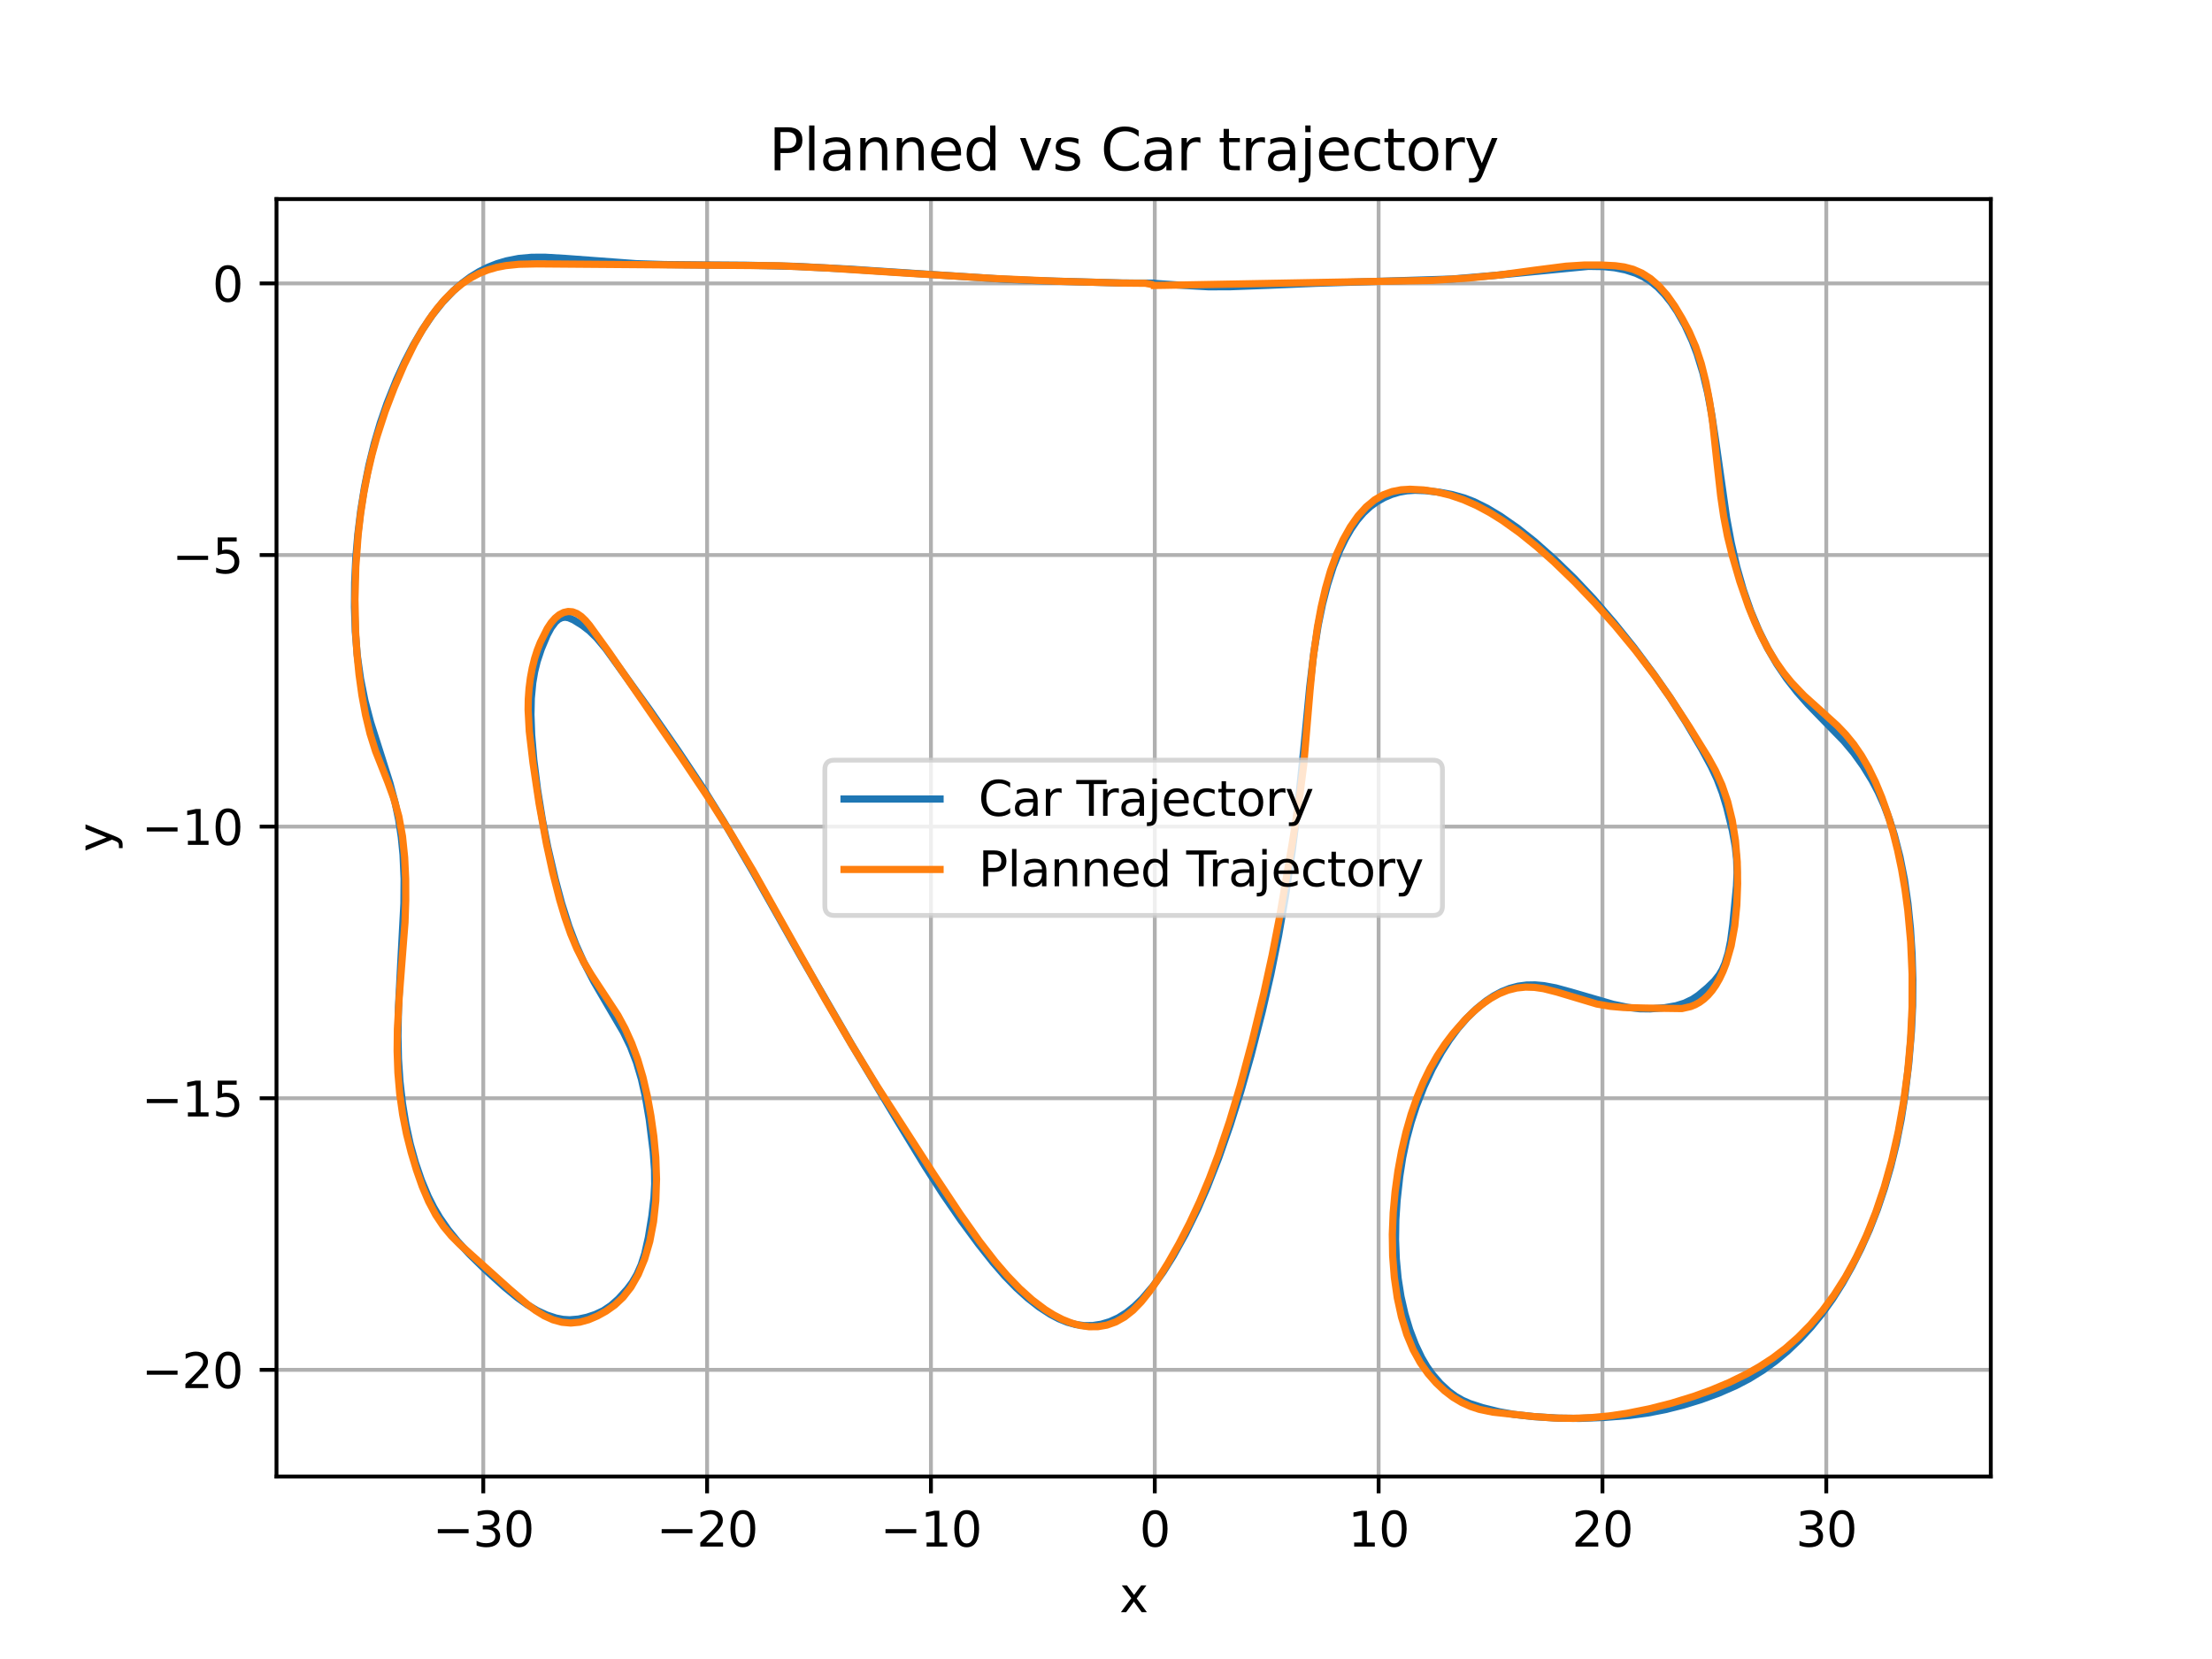 <?xml version="1.0" encoding="utf-8" standalone="no"?>
<!DOCTYPE svg PUBLIC "-//W3C//DTD SVG 1.1//EN"
  "http://www.w3.org/Graphics/SVG/1.1/DTD/svg11.dtd">
<svg xmlns:xlink="http://www.w3.org/1999/xlink" width="460.8pt" height="345.6pt" viewBox="0 0 460.8 345.6" xmlns="http://www.w3.org/2000/svg" version="1.1">
 <defs>
  <style type="text/css">*{stroke-linejoin: round; stroke-linecap: butt}</style>
 </defs>
 <g id="figure_1">
  <g id="patch_1">
   <path d="M 0 345.6 
L 460.8 345.6 
L 460.8 0 
L 0 0 
z
" style="fill: #ffffff"/>
  </g>
  <g id="axes_1">
   <g id="patch_2">
    <path d="M 57.6 307.584 
L 414.72 307.584 
L 414.72 41.472 
L 57.6 41.472 
z
" style="fill: #ffffff"/>
   </g>
   <g id="matplotlib.axis_1">
    <g id="xtick_1">
     <g id="line2d_1">
      <path d="M 100.676 307.584 
L 100.676 41.472 
" clip-path="url(#pafb02ea7e5)" style="fill: none; stroke: #b0b0b0; stroke-width: 0.8; stroke-linecap: square"/>
     </g>
     <g id="line2d_2">
      <defs>
       <path id="me7d24f9c09" d="M 0 0 
L 0 3.5 
" style="stroke: #000000; stroke-width: 0.8"/>
      </defs>
      <g>
       <use xlink:href="#me7d24f9c09" x="100.676" y="307.584" style="stroke: #000000; stroke-width: 0.8"/>
      </g>
     </g>
     <g id="text_1">
      <!-- −30 -->
      <g transform="translate(90.123 322.182) scale(0.1 -0.1)">
       <defs>
        <path id="DejaVuSans-2212" d="M 678 2272 
L 4684 2272 
L 4684 1741 
L 678 1741 
L 678 2272 
z
" transform="scale(0.016)"/>
        <path id="DejaVuSans-33" d="M 2597 2516 
Q 3050 2419 3304 2112 
Q 3559 1806 3559 1356 
Q 3559 666 3084 287 
Q 2609 -91 1734 -91 
Q 1441 -91 1130 -33 
Q 819 25 488 141 
L 488 750 
Q 750 597 1062 519 
Q 1375 441 1716 441 
Q 2309 441 2620 675 
Q 2931 909 2931 1356 
Q 2931 1769 2642 2001 
Q 2353 2234 1838 2234 
L 1294 2234 
L 1294 2753 
L 1863 2753 
Q 2328 2753 2575 2939 
Q 2822 3125 2822 3475 
Q 2822 3834 2567 4026 
Q 2313 4219 1838 4219 
Q 1578 4219 1281 4162 
Q 984 4106 628 3988 
L 628 4550 
Q 988 4650 1302 4700 
Q 1616 4750 1894 4750 
Q 2613 4750 3031 4423 
Q 3450 4097 3450 3541 
Q 3450 3153 3228 2886 
Q 3006 2619 2597 2516 
z
" transform="scale(0.016)"/>
        <path id="DejaVuSans-30" d="M 2034 4250 
Q 1547 4250 1301 3770 
Q 1056 3291 1056 2328 
Q 1056 1369 1301 889 
Q 1547 409 2034 409 
Q 2525 409 2770 889 
Q 3016 1369 3016 2328 
Q 3016 3291 2770 3770 
Q 2525 4250 2034 4250 
z
M 2034 4750 
Q 2819 4750 3233 4129 
Q 3647 3509 3647 2328 
Q 3647 1150 3233 529 
Q 2819 -91 2034 -91 
Q 1250 -91 836 529 
Q 422 1150 422 2328 
Q 422 3509 836 4129 
Q 1250 4750 2034 4750 
z
" transform="scale(0.016)"/>
       </defs>
       <use xlink:href="#DejaVuSans-2212"/>
       <use xlink:href="#DejaVuSans-33" x="83.789"/>
       <use xlink:href="#DejaVuSans-30" x="147.412"/>
      </g>
     </g>
    </g>
    <g id="xtick_2">
     <g id="line2d_3">
      <path d="M 147.304 307.584 
L 147.304 41.472 
" clip-path="url(#pafb02ea7e5)" style="fill: none; stroke: #b0b0b0; stroke-width: 0.8; stroke-linecap: square"/>
     </g>
     <g id="line2d_4">
      <g>
       <use xlink:href="#me7d24f9c09" x="147.304" y="307.584" style="stroke: #000000; stroke-width: 0.8"/>
      </g>
     </g>
     <g id="text_2">
      <!-- −20 -->
      <g transform="translate(136.752 322.182) scale(0.1 -0.1)">
       <defs>
        <path id="DejaVuSans-32" d="M 1228 531 
L 3431 531 
L 3431 0 
L 469 0 
L 469 531 
Q 828 903 1448 1529 
Q 2069 2156 2228 2338 
Q 2531 2678 2651 2914 
Q 2772 3150 2772 3378 
Q 2772 3750 2511 3984 
Q 2250 4219 1831 4219 
Q 1534 4219 1204 4116 
Q 875 4013 500 3803 
L 500 4441 
Q 881 4594 1212 4672 
Q 1544 4750 1819 4750 
Q 2544 4750 2975 4387 
Q 3406 4025 3406 3419 
Q 3406 3131 3298 2873 
Q 3191 2616 2906 2266 
Q 2828 2175 2409 1742 
Q 1991 1309 1228 531 
z
" transform="scale(0.016)"/>
       </defs>
       <use xlink:href="#DejaVuSans-2212"/>
       <use xlink:href="#DejaVuSans-32" x="83.789"/>
       <use xlink:href="#DejaVuSans-30" x="147.412"/>
      </g>
     </g>
    </g>
    <g id="xtick_3">
     <g id="line2d_5">
      <path d="M 193.933 307.584 
L 193.933 41.472 
" clip-path="url(#pafb02ea7e5)" style="fill: none; stroke: #b0b0b0; stroke-width: 0.8; stroke-linecap: square"/>
     </g>
     <g id="line2d_6">
      <g>
       <use xlink:href="#me7d24f9c09" x="193.933" y="307.584" style="stroke: #000000; stroke-width: 0.8"/>
      </g>
     </g>
     <g id="text_3">
      <!-- −10 -->
      <g transform="translate(183.381 322.182) scale(0.1 -0.1)">
       <defs>
        <path id="DejaVuSans-31" d="M 794 531 
L 1825 531 
L 1825 4091 
L 703 3866 
L 703 4441 
L 1819 4666 
L 2450 4666 
L 2450 531 
L 3481 531 
L 3481 0 
L 794 0 
L 794 531 
z
" transform="scale(0.016)"/>
       </defs>
       <use xlink:href="#DejaVuSans-2212"/>
       <use xlink:href="#DejaVuSans-31" x="83.789"/>
       <use xlink:href="#DejaVuSans-30" x="147.412"/>
      </g>
     </g>
    </g>
    <g id="xtick_4">
     <g id="line2d_7">
      <path d="M 240.562 307.584 
L 240.562 41.472 
" clip-path="url(#pafb02ea7e5)" style="fill: none; stroke: #b0b0b0; stroke-width: 0.8; stroke-linecap: square"/>
     </g>
     <g id="line2d_8">
      <g>
       <use xlink:href="#me7d24f9c09" x="240.562" y="307.584" style="stroke: #000000; stroke-width: 0.8"/>
      </g>
     </g>
     <g id="text_4">
      <!-- 0 -->
      <g transform="translate(237.381 322.182) scale(0.1 -0.1)">
       <use xlink:href="#DejaVuSans-30"/>
      </g>
     </g>
    </g>
    <g id="xtick_5">
     <g id="line2d_9">
      <path d="M 287.191 307.584 
L 287.191 41.472 
" clip-path="url(#pafb02ea7e5)" style="fill: none; stroke: #b0b0b0; stroke-width: 0.8; stroke-linecap: square"/>
     </g>
     <g id="line2d_10">
      <g>
       <use xlink:href="#me7d24f9c09" x="287.191" y="307.584" style="stroke: #000000; stroke-width: 0.8"/>
      </g>
     </g>
     <g id="text_5">
      <!-- 10 -->
      <g transform="translate(280.829 322.182) scale(0.1 -0.1)">
       <use xlink:href="#DejaVuSans-31"/>
       <use xlink:href="#DejaVuSans-30" x="63.623"/>
      </g>
     </g>
    </g>
    <g id="xtick_6">
     <g id="line2d_11">
      <path d="M 333.82 307.584 
L 333.82 41.472 
" clip-path="url(#pafb02ea7e5)" style="fill: none; stroke: #b0b0b0; stroke-width: 0.8; stroke-linecap: square"/>
     </g>
     <g id="line2d_12">
      <g>
       <use xlink:href="#me7d24f9c09" x="333.82" y="307.584" style="stroke: #000000; stroke-width: 0.8"/>
      </g>
     </g>
     <g id="text_6">
      <!-- 20 -->
      <g transform="translate(327.457 322.182) scale(0.1 -0.1)">
       <use xlink:href="#DejaVuSans-32"/>
       <use xlink:href="#DejaVuSans-30" x="63.623"/>
      </g>
     </g>
    </g>
    <g id="xtick_7">
     <g id="line2d_13">
      <path d="M 380.449 307.584 
L 380.449 41.472 
" clip-path="url(#pafb02ea7e5)" style="fill: none; stroke: #b0b0b0; stroke-width: 0.8; stroke-linecap: square"/>
     </g>
     <g id="line2d_14">
      <g>
       <use xlink:href="#me7d24f9c09" x="380.449" y="307.584" style="stroke: #000000; stroke-width: 0.8"/>
      </g>
     </g>
     <g id="text_7">
      <!-- 30 -->
      <g transform="translate(374.086 322.182) scale(0.1 -0.1)">
       <use xlink:href="#DejaVuSans-33"/>
       <use xlink:href="#DejaVuSans-30" x="63.623"/>
      </g>
     </g>
    </g>
    <g id="text_8">
     <!-- x -->
     <g transform="translate(233.201 335.861) scale(0.1 -0.1)">
      <defs>
       <path id="DejaVuSans-78" d="M 3513 3500 
L 2247 1797 
L 3578 0 
L 2900 0 
L 1881 1375 
L 863 0 
L 184 0 
L 1544 1831 
L 300 3500 
L 978 3500 
L 1906 2253 
L 2834 3500 
L 3513 3500 
z
" transform="scale(0.016)"/>
      </defs>
      <use xlink:href="#DejaVuSans-78"/>
     </g>
    </g>
   </g>
   <g id="matplotlib.axis_2">
    <g id="ytick_1">
     <g id="line2d_15">
      <path d="M 57.6 285.364 
L 414.72 285.364 
" clip-path="url(#pafb02ea7e5)" style="fill: none; stroke: #b0b0b0; stroke-width: 0.8; stroke-linecap: square"/>
     </g>
     <g id="line2d_16">
      <defs>
       <path id="m294c363e6c" d="M 0 0 
L -3.5 0 
" style="stroke: #000000; stroke-width: 0.8"/>
      </defs>
      <g>
       <use xlink:href="#m294c363e6c" x="57.6" y="285.364" style="stroke: #000000; stroke-width: 0.8"/>
      </g>
     </g>
     <g id="text_9">
      <!-- −20 -->
      <g transform="translate(29.495 289.163) scale(0.1 -0.1)">
       <use xlink:href="#DejaVuSans-2212"/>
       <use xlink:href="#DejaVuSans-32" x="83.789"/>
       <use xlink:href="#DejaVuSans-30" x="147.412"/>
      </g>
     </g>
    </g>
    <g id="ytick_2">
     <g id="line2d_17">
      <path d="M 57.6 228.782 
L 414.72 228.782 
" clip-path="url(#pafb02ea7e5)" style="fill: none; stroke: #b0b0b0; stroke-width: 0.8; stroke-linecap: square"/>
     </g>
     <g id="line2d_18">
      <g>
       <use xlink:href="#m294c363e6c" x="57.6" y="228.782" style="stroke: #000000; stroke-width: 0.8"/>
      </g>
     </g>
     <g id="text_10">
      <!-- −15 -->
      <g transform="translate(29.495 232.582) scale(0.1 -0.1)">
       <defs>
        <path id="DejaVuSans-35" d="M 691 4666 
L 3169 4666 
L 3169 4134 
L 1269 4134 
L 1269 2991 
Q 1406 3038 1543 3061 
Q 1681 3084 1819 3084 
Q 2600 3084 3056 2656 
Q 3513 2228 3513 1497 
Q 3513 744 3044 326 
Q 2575 -91 1722 -91 
Q 1428 -91 1123 -41 
Q 819 9 494 109 
L 494 744 
Q 775 591 1075 516 
Q 1375 441 1709 441 
Q 2250 441 2565 725 
Q 2881 1009 2881 1497 
Q 2881 1984 2565 2268 
Q 2250 2553 1709 2553 
Q 1456 2553 1204 2497 
Q 953 2441 691 2322 
L 691 4666 
z
" transform="scale(0.016)"/>
       </defs>
       <use xlink:href="#DejaVuSans-2212"/>
       <use xlink:href="#DejaVuSans-31" x="83.789"/>
       <use xlink:href="#DejaVuSans-35" x="147.412"/>
      </g>
     </g>
    </g>
    <g id="ytick_3">
     <g id="line2d_19">
      <path d="M 57.6 172.201 
L 414.72 172.201 
" clip-path="url(#pafb02ea7e5)" style="fill: none; stroke: #b0b0b0; stroke-width: 0.8; stroke-linecap: square"/>
     </g>
     <g id="line2d_20">
      <g>
       <use xlink:href="#m294c363e6c" x="57.6" y="172.201" style="stroke: #000000; stroke-width: 0.8"/>
      </g>
     </g>
     <g id="text_11">
      <!-- −10 -->
      <g transform="translate(29.495 176.001) scale(0.1 -0.1)">
       <use xlink:href="#DejaVuSans-2212"/>
       <use xlink:href="#DejaVuSans-31" x="83.789"/>
       <use xlink:href="#DejaVuSans-30" x="147.412"/>
      </g>
     </g>
    </g>
    <g id="ytick_4">
     <g id="line2d_21">
      <path d="M 57.6 115.62 
L 414.72 115.62 
" clip-path="url(#pafb02ea7e5)" style="fill: none; stroke: #b0b0b0; stroke-width: 0.8; stroke-linecap: square"/>
     </g>
     <g id="line2d_22">
      <g>
       <use xlink:href="#m294c363e6c" x="57.6" y="115.62" style="stroke: #000000; stroke-width: 0.8"/>
      </g>
     </g>
     <g id="text_12">
      <!-- −5 -->
      <g transform="translate(35.858 119.419) scale(0.1 -0.1)">
       <use xlink:href="#DejaVuSans-2212"/>
       <use xlink:href="#DejaVuSans-35" x="83.789"/>
      </g>
     </g>
    </g>
    <g id="ytick_5">
     <g id="line2d_23">
      <path d="M 57.6 59.039 
L 414.72 59.039 
" clip-path="url(#pafb02ea7e5)" style="fill: none; stroke: #b0b0b0; stroke-width: 0.8; stroke-linecap: square"/>
     </g>
     <g id="line2d_24">
      <g>
       <use xlink:href="#m294c363e6c" x="57.6" y="59.039" style="stroke: #000000; stroke-width: 0.8"/>
      </g>
     </g>
     <g id="text_13">
      <!-- 0 -->
      <g transform="translate(44.237 62.838) scale(0.1 -0.1)">
       <use xlink:href="#DejaVuSans-30"/>
      </g>
     </g>
    </g>
    <g id="text_14">
     <!-- y -->
     <g transform="translate(23.416 177.487) rotate(-90) scale(0.1 -0.1)">
      <defs>
       <path id="DejaVuSans-79" d="M 2059 -325 
Q 1816 -950 1584 -1140 
Q 1353 -1331 966 -1331 
L 506 -1331 
L 506 -850 
L 844 -850 
Q 1081 -850 1212 -737 
Q 1344 -625 1503 -206 
L 1606 56 
L 191 3500 
L 800 3500 
L 1894 763 
L 2988 3500 
L 3597 3500 
L 2059 -325 
z
" transform="scale(0.016)"/>
      </defs>
      <use xlink:href="#DejaVuSans-79"/>
     </g>
    </g>
   </g>
   <g id="line2d_25">
    <path d="M 240.548 59.036 
L 246.513 59.446 
L 246.513 59.446 
L 251.733 59.741 
L 251.733 59.741 
L 256.209 59.732 
L 256.209 59.732 
L 264.415 59.426 
L 264.415 59.426 
L 274.112 59.015 
L 274.112 59.015 
L 302.46 58.132 
L 302.46 58.132 
L 311.407 57.376 
L 311.407 57.376 
L 330.904 55.485 
L 330.904 55.485 
L 334.002 55.536 
L 334.002 55.536 
L 336.355 55.777 
L 336.355 55.777 
L 338.613 56.232 
L 338.613 56.232 
L 340.786 56.938 
L 340.786 56.938 
L 342.36 57.679 
L 342.36 57.679 
L 343.884 58.64 
L 343.884 58.64 
L 345.351 59.853 
L 345.351 59.853 
L 346.759 61.316 
L 346.759 61.316 
L 348.108 63.007 
L 348.108 63.007 
L 349.399 64.915 
L 349.399 64.915 
L 351.023 67.79 
L 351.023 67.79 
L 352.519 71.046 
L 352.519 71.046 
L 353.539 73.739 
L 353.539 73.739 
L 354.738 77.66 
L 354.738 77.66 
L 355.75 81.911 
L 355.75 81.911 
L 356.593 86.428 
L 356.593 86.428 
L 357.482 92.388 
L 357.482 92.388 
L 359.677 107.853 
L 359.677 107.853 
L 360.644 113.082 
L 360.644 113.082 
L 361.8 118.107 
L 361.8 118.107 
L 363.152 122.843 
L 363.152 122.843 
L 364.685 127.249 
L 364.685 127.249 
L 366.376 131.304 
L 366.376 131.304 
L 368.205 135.007 
L 368.205 135.007 
L 370.157 138.359 
L 370.157 138.359 
L 372.215 141.392 
L 372.215 141.392 
L 374.372 144.151 
L 374.372 144.151 
L 376.624 146.705 
L 376.624 146.705 
L 380.142 150.318 
L 380.142 150.318 
L 384.086 154.35 
L 384.086 154.35 
L 386.167 156.835 
L 386.167 156.835 
L 388.132 159.57 
L 388.132 159.57 
L 389.984 162.576 
L 389.984 162.576 
L 391.289 165.057 
L 391.289 165.057 
L 392.503 167.777 
L 392.503 167.777 
L 393.615 170.736 
L 393.615 170.736 
L 394.615 173.915 
L 394.615 173.915 
L 395.779 178.434 
L 395.779 178.434 
L 396.732 183.236 
L 396.732 183.236 
L 397.462 188.267 
L 397.462 188.267 
L 397.981 193.457 
L 397.981 193.457 
L 398.32 198.743 
L 398.32 198.743 
L 398.479 204.09 
L 398.479 204.09 
L 398.435 209.467 
L 398.435 209.467 
L 398.186 214.832 
L 398.186 214.832 
L 397.634 221.481 
L 397.634 221.481 
L 396.856 228.043 
L 396.856 228.043 
L 396.05 233.184 
L 396.05 233.184 
L 395.057 238.172 
L 395.057 238.172 
L 393.882 242.972 
L 393.882 242.972 
L 392.55 247.587 
L 392.55 247.587 
L 391.068 251.99 
L 391.068 251.99 
L 389.439 256.155 
L 389.439 256.155 
L 387.678 260.087 
L 387.678 260.087 
L 385.804 263.804 
L 385.804 263.804 
L 383.828 267.325 
L 383.828 267.325 
L 381.745 270.62 
L 381.745 270.62 
L 379.554 273.671 
L 379.554 273.671 
L 377.261 276.481 
L 377.261 276.481 
L 374.872 279.067 
L 374.872 279.067 
L 372.388 281.436 
L 372.388 281.436 
L 369.811 283.588 
L 369.811 283.588 
L 367.137 285.523 
L 367.137 285.523 
L 364.374 287.228 
L 364.374 287.228 
L 361.545 288.698 
L 361.545 288.698 
L 357.945 290.264 
L 357.945 290.264 
L 354.301 291.593 
L 354.301 291.593 
L 350.627 292.719 
L 350.627 292.719 
L 346.934 293.645 
L 346.934 293.645 
L 343.225 294.362 
L 343.225 294.362 
L 339.507 294.864 
L 339.507 294.864 
L 334.293 295.273 
L 334.293 295.273 
L 329.074 295.477 
L 329.074 295.477 
L 324.599 295.424 
L 324.599 295.424 
L 319.478 295.104 
L 319.478 295.104 
L 315.43 294.65 
L 315.43 294.65 
L 312.316 294.098 
L 312.316 294.098 
L 308.859 293.245 
L 308.859 293.245 
L 306.178 292.377 
L 306.178 292.377 
L 304.652 291.704 
L 304.652 291.704 
L 303.192 290.865 
L 303.192 290.865 
L 301.798 289.841 
L 301.798 289.841 
L 300.036 288.206 
L 300.036 288.206 
L 298.388 286.296 
L 298.388 286.296 
L 297.23 284.663 
L 297.23 284.663 
L 296.151 282.822 
L 296.151 282.822 
L 294.841 280.066 
L 294.841 280.066 
L 293.674 277.019 
L 293.674 277.019 
L 292.671 273.689 
L 292.671 273.689 
L 291.849 270.1 
L 291.849 270.1 
L 291.245 266.271 
L 291.245 266.271 
L 290.872 262.275 
L 290.872 262.275 
L 290.714 258.194 
L 290.714 258.194 
L 290.775 254.094 
L 290.775 254.094 
L 291.043 250.03 
L 291.043 250.03 
L 291.595 245.037 
L 291.595 245.037 
L 292.203 241.138 
L 292.203 241.138 
L 292.989 237.381 
L 292.989 237.381 
L 293.951 233.802 
L 293.951 233.802 
L 295.06 230.402 
L 295.06 230.402 
L 296.624 226.392 
L 296.624 226.392 
L 298.373 222.649 
L 298.373 222.649 
L 300.296 219.186 
L 300.296 219.186 
L 301.951 216.614 
L 301.951 216.614 
L 303.71 214.245 
L 303.71 214.245 
L 305.573 212.097 
L 305.573 212.097 
L 307.533 210.184 
L 307.533 210.184 
L 309.584 208.518 
L 309.584 208.518 
L 311.181 207.455 
L 311.181 207.455 
L 312.824 206.579 
L 312.824 206.579 
L 314.51 205.903 
L 314.51 205.903 
L 316.236 205.442 
L 316.236 205.442 
L 317.996 205.204 
L 317.996 205.204 
L 319.787 205.173 
L 319.787 205.173 
L 321.608 205.33 
L 321.608 205.33 
L 324.085 205.794 
L 324.085 205.794 
L 327.28 206.666 
L 327.28 206.666 
L 336.047 209.215 
L 336.047 209.215 
L 339.205 209.87 
L 339.205 209.87 
L 341.556 210.142 
L 341.556 210.142 
L 343.761 210.169 
L 343.761 210.169 
L 346.811 209.925 
L 346.811 209.925 
L 349.158 209.511 
L 349.158 209.511 
L 350.921 208.964 
L 350.921 208.964 
L 352.593 208.154 
L 352.593 208.154 
L 353.787 207.356 
L 353.787 207.356 
L 355.683 205.771 
L 355.683 205.771 
L 357.137 204.358 
L 357.137 204.358 
L 358.162 203.057 
L 358.162 203.057 
L 358.786 201.98 
L 358.786 201.98 
L 359.342 200.715 
L 359.342 200.715 
L 360.021 198.499 
L 360.021 198.499 
L 360.519 196.026 
L 360.519 196.026 
L 360.975 192.534 
L 360.975 192.534 
L 361.75 184.519 
L 361.75 184.519 
L 361.859 181.789 
L 361.859 181.789 
L 361.774 179.053 
L 361.774 179.053 
L 361.492 176.389 
L 361.492 176.389 
L 360.885 173.014 
L 360.885 173.014 
L 359.711 168.21 
L 359.711 168.21 
L 358.791 165.154 
L 358.791 165.154 
L 357.714 162.322 
L 357.714 162.322 
L 356.494 159.717 
L 356.494 159.717 
L 354.487 156.003 
L 354.487 156.003 
L 351.171 150.402 
L 351.171 150.402 
L 347.865 145.238 
L 347.865 145.238 
L 344.604 140.557 
L 344.604 140.557 
L 340.42 134.928 
L 340.42 134.928 
L 336.319 129.835 
L 336.319 129.835 
L 331.894 124.692 
L 331.894 124.692 
L 327.924 120.478 
L 327.924 120.478 
L 323.841 116.52 
L 323.841 116.52 
L 319.68 112.819 
L 319.68 112.819 
L 316.155 110.021 
L 316.155 110.021 
L 312.593 107.541 
L 312.593 107.541 
L 309.785 105.857 
L 309.785 105.857 
L 307.053 104.507 
L 307.053 104.507 
L 305.057 103.741 
L 305.057 103.741 
L 302.474 103.019 
L 302.474 103.019 
L 299.99 102.561 
L 299.99 102.561 
L 297.024 102.216 
L 297.024 102.216 
L 294.75 102.134 
L 294.75 102.134 
L 293.096 102.24 
L 293.096 102.24 
L 291.485 102.529 
L 291.485 102.529 
L 289.919 102.997 
L 289.919 102.997 
L 288.392 103.644 
L 288.392 103.644 
L 286.905 104.475 
L 286.905 104.475 
L 285.459 105.515 
L 285.459 105.515 
L 284.062 106.802 
L 284.062 106.802 
L 282.723 108.367 
L 282.723 108.367 
L 281.449 110.2 
L 281.449 110.2 
L 280.246 112.285 
L 280.246 112.285 
L 279.119 114.603 
L 279.119 114.603 
L 277.747 118.034 
L 277.747 118.034 
L 276.539 121.815 
L 276.539 121.815 
L 275.494 125.886 
L 275.494 125.886 
L 274.607 130.202 
L 274.607 130.202 
L 273.701 135.901 
L 273.701 135.901 
L 272.835 143.127 
L 272.835 143.127 
L 271.581 156.226 
L 271.581 156.226 
L 270.378 167.874 
L 270.378 167.874 
L 269.195 177.242 
L 269.195 177.242 
L 267.752 186.893 
L 267.752 186.893 
L 266.345 194.963 
L 266.345 194.963 
L 264.738 202.935 
L 264.738 202.935 
L 262.941 210.743 
L 262.941 210.743 
L 260.594 219.902 
L 260.594 219.902 
L 258.485 227.323 
L 258.485 227.323 
L 256.23 234.466 
L 256.23 234.466 
L 253.885 241.185 
L 253.885 241.185 
L 251.463 247.371 
L 251.463 247.371 
L 249.475 251.91 
L 249.475 251.91 
L 246.942 257.071 
L 246.942 257.071 
L 244.378 261.687 
L 244.378 261.687 
L 242.297 264.995 
L 242.297 264.995 
L 240.18 267.939 
L 240.18 267.939 
L 238.014 270.481 
L 238.014 270.481 
L 236.355 272.105 
L 236.355 272.105 
L 234.664 273.46 
L 234.664 273.46 
L 232.943 274.534 
L 232.943 274.534 
L 231.197 275.326 
L 231.197 275.326 
L 229.436 275.855 
L 229.436 275.855 
L 227.664 276.131 
L 227.664 276.131 
L 225.888 276.158 
L 225.888 276.158 
L 224.11 275.927 
L 224.11 275.927 
L 222.335 275.441 
L 222.335 275.441 
L 220.563 274.722 
L 220.563 274.722 
L 218.793 273.792 
L 218.793 273.792 
L 216.434 272.256 
L 216.434 272.256 
L 214.071 270.409 
L 214.071 270.409 
L 211.7 268.259 
L 211.7 268.259 
L 209.316 265.805 
L 209.316 265.805 
L 206.918 263.046 
L 206.918 263.046 
L 203.88 259.217 
L 203.88 259.217 
L 200.165 254.184 
L 200.165 254.184 
L 196.432 248.752 
L 196.432 248.752 
L 192.721 242.978 
L 192.721 242.978 
L 186.59 232.893 
L 186.59 232.893 
L 177.388 217.547 
L 177.388 217.547 
L 167.064 199.695 
L 167.064 199.695 
L 156.823 181.543 
L 156.823 181.543 
L 150.733 171.085 
L 150.733 171.085 
L 146.38 164.085 
L 146.38 164.085 
L 141.306 156.463 
L 141.306 156.463 
L 135.338 147.857 
L 135.338 147.857 
L 126.19 135.146 
L 126.19 135.146 
L 124.276 132.865 
L 124.276 132.865 
L 122.78 131.406 
L 122.78 131.406 
L 121.31 130.274 
L 121.31 130.274 
L 119.512 129.152 
L 119.512 129.152 
L 118.447 128.691 
L 118.447 128.691 
L 117.74 128.574 
L 117.74 128.574 
L 117.04 128.669 
L 117.04 128.669 
L 116.358 129.001 
L 116.358 129.001 
L 115.707 129.567 
L 115.707 129.567 
L 114.805 130.776 
L 114.805 130.776 
L 113.989 132.296 
L 113.989 132.296 
L 112.765 135.199 
L 112.765 135.199 
L 111.905 137.782 
L 111.905 137.782 
L 111.378 139.921 
L 111.378 139.921 
L 110.985 142.229 
L 110.985 142.229 
L 110.678 145.485 
L 110.678 145.485 
L 110.605 148.855 
L 110.605 148.855 
L 110.76 153.126 
L 110.76 153.126 
L 111.199 158.308 
L 111.199 158.308 
L 111.976 164.47 
L 111.976 164.47 
L 112.996 170.827 
L 112.996 170.827 
L 114.101 176.444 
L 114.101 176.444 
L 115.671 183.211 
L 115.671 183.211 
L 116.989 188.141 
L 116.989 188.141 
L 118.53 193.002 
L 118.53 193.002 
L 119.953 196.735 
L 119.953 196.735 
L 121.542 200.28 
L 121.542 200.28 
L 123.728 204.494 
L 123.728 204.494 
L 126.493 209.247 
L 126.493 209.247 
L 129.878 215.023 
L 129.878 215.023 
L 131.33 218.031 
L 131.33 218.031 
L 132.584 221.289 
L 132.584 221.289 
L 133.616 224.782 
L 133.616 224.782 
L 134.442 228.453 
L 134.442 228.453 
L 135.245 233.18 
L 135.245 233.18 
L 136.071 239.866 
L 136.071 239.866 
L 136.355 243.725 
L 136.355 243.725 
L 136.389 246.646 
L 136.389 246.646 
L 136.232 249.533 
L 136.232 249.533 
L 135.805 253.267 
L 135.805 253.267 
L 135.074 257.766 
L 135.074 257.766 
L 134.313 261.163 
L 134.313 261.163 
L 133.582 263.46 
L 133.582 263.46 
L 132.71 265.452 
L 132.71 265.452 
L 131.73 267.135 
L 131.73 267.135 
L 130.674 268.549 
L 130.674 268.549 
L 128.828 270.589 
L 128.828 270.589 
L 127.284 271.964 
L 127.284 271.964 
L 125.675 273.047 
L 125.675 273.047 
L 124.003 273.829 
L 124.003 273.829 
L 122.277 274.401 
L 122.277 274.401 
L 120.5 274.788 
L 120.5 274.788 
L 118.669 274.942 
L 118.669 274.942 
L 117.262 274.851 
L 117.262 274.851 
L 115.827 274.573 
L 115.827 274.573 
L 113.873 273.933 
L 113.873 273.933 
L 111.876 273.006 
L 111.876 273.006 
L 109.836 271.788 
L 109.836 271.788 
L 107.749 270.296 
L 107.749 270.296 
L 105.061 268.089 
L 105.061 268.089 
L 101.144 264.55 
L 101.144 264.55 
L 97.841 261.318 
L 97.841 261.318 
L 95.281 258.533 
L 95.281 258.533 
L 93.368 256.184 
L 93.368 256.184 
L 91.585 253.617 
L 91.585 253.617 
L 90.339 251.504 
L 90.339 251.504 
L 89.183 249.203 
L 89.183 249.203 
L 87.784 245.852 
L 87.784 245.852 
L 86.539 242.218 
L 86.539 242.218 
L 85.454 238.317 
L 85.454 238.317 
L 84.546 234.164 
L 84.546 234.164 
L 83.833 229.794 
L 83.833 229.794 
L 83.316 225.259 
L 83.316 225.259 
L 83.005 220.598 
L 83.005 220.598 
L 82.899 215.847 
L 82.899 215.847 
L 83.012 209.813 
L 83.012 209.813 
L 83.459 201.097 
L 83.459 201.097 
L 84.147 188.181 
L 84.147 188.181 
L 84.186 183.085 
L 84.186 183.085 
L 83.963 178.049 
L 83.963 178.049 
L 83.596 174.362 
L 83.596 174.362 
L 83.055 170.799 
L 83.055 170.799 
L 82.352 167.396 
L 82.352 167.396 
L 81.208 163.091 
L 81.208 163.091 
L 79.563 157.895 
L 79.563 157.895 
L 77.194 150.439 
L 77.194 150.439 
L 76.031 145.999 
L 76.031 145.999 
L 75.102 141.369 
L 75.102 141.369 
L 74.428 136.539 
L 74.428 136.539 
L 74.015 131.551 
L 74.015 131.551 
L 73.842 126.481 
L 73.842 126.481 
L 73.883 121.392 
L 73.883 121.392 
L 74.119 116.326 
L 74.119 116.326 
L 74.542 111.315 
L 74.542 111.315 
L 75.144 106.391 
L 75.144 106.391 
L 75.918 101.58 
L 75.918 101.58 
L 76.858 96.908 
L 76.858 96.908 
L 77.963 92.403 
L 77.963 92.403 
L 79.229 88.089 
L 79.229 88.089 
L 80.645 83.977 
L 80.645 83.977 
L 82.597 79.098 
L 82.597 79.098 
L 84.292 75.398 
L 84.292 75.398 
L 86.103 71.892 
L 86.103 71.892 
L 88.029 68.614 
L 88.029 68.614 
L 90.072 65.613 
L 90.072 65.613 
L 92.222 62.919 
L 92.222 62.919 
L 94.469 60.567 
L 94.469 60.567 
L 96.208 59.034 
L 96.208 59.034 
L 97.99 57.709 
L 97.99 57.709 
L 99.81 56.59 
L 99.81 56.59 
L 101.663 55.666 
L 101.663 55.666 
L 103.548 54.923 
L 103.548 54.923 
L 105.465 54.351 
L 105.465 54.351 
L 108.075 53.839 
L 108.075 53.839 
L 110.755 53.598 
L 110.755 53.598 
L 113.518 53.585 
L 113.518 53.585 
L 117.786 53.836 
L 117.786 53.836 
L 132.478 54.924 
L 132.478 54.924 
L 138.425 55.113 
L 138.425 55.113 
L 146.621 55.195 
L 146.621 55.195 
L 155.569 55.253 
L 155.569 55.253 
L 166.012 55.495 
L 166.012 55.495 
L 176.454 56.039 
L 176.454 56.039 
L 209.269 58.173 
L 209.269 58.173 
L 215.983 58.462 
L 215.983 58.462 
L 233.887 58.961 
L 233.887 58.961 
L 239.854 58.979 
L 239.854 58.979 
" clip-path="url(#pafb02ea7e5)" style="fill: none; stroke: #1f77b4; stroke-width: 1.5; stroke-linecap: square"/>
   </g>
   <g id="line2d_26">
    <path d="M 240.493 59.466 
L 243.289 59.423 
L 298.297 58.408 
L 305.753 57.936 
L 312.274 57.294 
L 319.721 56.284 
L 326.238 55.452 
L 329.964 55.216 
L 333.696 55.217 
L 336.491 55.358 
L 338.354 55.612 
L 340.208 56.098 
L 342.045 56.893 
L 343.85 58.048 
L 345.602 59.585 
L 347.294 61.517 
L 348.903 63.807 
L 350.433 66.367 
L 351.896 69.116 
L 353.248 72.242 
L 354.408 75.761 
L 355.377 79.632 
L 356.16 83.753 
L 356.778 88.031 
L 357.723 96.794 
L 358.454 103.339 
L 359.081 107.623 
L 359.866 111.703 
L 360.821 115.591 
L 362.431 121.118 
L 364.224 126.316 
L 365.535 129.548 
L 366.93 132.555 
L 368.403 135.328 
L 369.95 137.86 
L 371.559 140.146 
L 373.221 142.195 
L 375.788 144.886 
L 379.285 148.034 
L 382.778 151.206 
L 384.489 153 
L 386.155 155.035 
L 387.754 157.364 
L 389.271 159.992 
L 390.694 162.912 
L 392.015 166.109 
L 393.225 169.552 
L 394.317 173.214 
L 395.29 177.079 
L 396.135 181.11 
L 396.848 185.291 
L 397.423 189.594 
L 398.028 196.215 
L 398.331 202.96 
L 398.326 209.742 
L 398.011 216.483 
L 397.412 223.113 
L 396.548 229.565 
L 395.434 235.788 
L 394.083 241.729 
L 392.511 247.342 
L 390.74 252.593 
L 388.791 257.462 
L 386.688 261.935 
L 384.452 266.013 
L 382.105 269.701 
L 379.664 273.015 
L 377.146 275.972 
L 374.567 278.593 
L 371.936 280.901 
L 369.266 282.918 
L 366.565 284.678 
L 363.842 286.224 
L 360.186 288.013 
L 356.511 289.553 
L 352.823 290.888 
L 348.198 292.312 
L 343.561 293.489 
L 338.915 294.421 
L 335.193 294.969 
L 331.466 295.317 
L 327.738 295.468 
L 324.008 295.412 
L 319.348 295.085 
L 310.965 294.176 
L 308.177 293.599 
L 306.331 292.993 
L 304.495 292.159 
L 302.685 291.072 
L 300.909 289.716 
L 299.168 288.08 
L 297.485 286.15 
L 295.876 283.872 
L 294.382 281.168 
L 293.06 277.988 
L 291.95 274.352 
L 291.08 270.356 
L 290.464 266.087 
L 290.116 261.642 
L 290.044 257.126 
L 290.227 252.625 
L 290.628 248.209 
L 291.216 243.92 
L 291.973 239.787 
L 292.891 235.849 
L 293.956 232.138 
L 295.158 228.675 
L 296.48 225.483 
L 297.906 222.566 
L 299.417 219.92 
L 301 217.527 
L 302.636 215.36 
L 305.167 212.475 
L 306.896 210.786 
L 308.657 209.296 
L 310.448 208.033 
L 312.265 207.021 
L 314.105 206.28 
L 315.959 205.818 
L 317.821 205.628 
L 319.686 205.688 
L 321.548 205.961 
L 324.33 206.664 
L 332.657 209.159 
L 335.447 209.637 
L 338.242 209.882 
L 342.903 210.003 
L 350.361 210.104 
L 352.217 209.683 
L 353.137 209.309 
L 354.046 208.804 
L 354.939 208.153 
L 355.811 207.342 
L 356.652 206.365 
L 357.454 205.218 
L 358.213 203.892 
L 358.914 202.406 
L 359.555 200.759 
L 360.624 197.048 
L 361.379 192.911 
L 361.814 188.526 
L 361.979 184.055 
L 361.901 179.564 
L 361.526 175.106 
L 360.857 170.895 
L 359.906 166.999 
L 358.711 163.522 
L 357.331 160.478 
L 355.837 157.77 
L 351.958 151.492 
L 348.014 145.461 
L 344.794 140.885 
L 340.696 135.498 
L 336.527 130.445 
L 332.296 125.69 
L 328.015 121.217 
L 323.685 117.034 
L 320.183 113.921 
L 316.646 111.056 
L 313.07 108.49 
L 310.362 106.797 
L 307.63 105.332 
L 304.878 104.115 
L 302.108 103.161 
L 299.326 102.479 
L 296.534 102.064 
L 293.737 101.919 
L 291.873 102.032 
L 290.015 102.396 
L 288.17 103.08 
L 286.357 104.137 
L 284.595 105.596 
L 282.896 107.481 
L 281.29 109.774 
L 279.789 112.457 
L 278.411 115.49 
L 277.18 118.876 
L 276.116 122.585 
L 275.207 126.527 
L 274.443 130.662 
L 273.557 137.101 
L 272.913 143.709 
L 271.6 159.23 
L 270.776 165.715 
L 269.099 176.261 
L 266.587 190.874 
L 264.991 199.058 
L 263.242 207.052 
L 260.868 216.786 
L 258.332 226.276 
L 256.138 233.597 
L 253.777 240.598 
L 251.886 245.604 
L 249.889 250.362 
L 247.791 254.852 
L 245.604 259.084 
L 243.342 263.074 
L 241.011 266.814 
L 239.407 269.118 
L 237.752 271.19 
L 236.035 272.961 
L 234.263 274.361 
L 232.446 275.381 
L 230.601 276.041 
L 228.741 276.365 
L 226.877 276.381 
L 225.015 276.118 
L 223.163 275.604 
L 221.324 274.864 
L 219.5 273.921 
L 217.695 272.792 
L 215.024 270.779 
L 212.402 268.417 
L 209.83 265.747 
L 207.309 262.809 
L 204.017 258.554 
L 199.991 252.854 
L 194.447 244.495 
L 182.666 226.204 
L 177.254 217.353 
L 171.924 208.215 
L 165.163 196.15 
L 156.899 181.411 
L 152.301 173.679 
L 147.612 166.276 
L 142.055 157.973 
L 126.86 135.869 
L 122.812 130.253 
L 121.971 129.264 
L 121.107 128.433 
L 120.209 127.812 
L 119.288 127.456 
L 118.359 127.383 
L 117.428 127.586 
L 116.511 128.057 
L 115.628 128.783 
L 114.793 129.747 
L 114.002 130.938 
L 112.566 133.803 
L 111.927 135.426 
L 111.36 137.198 
L 110.877 139.14 
L 110.491 141.224 
L 110.215 143.382 
L 110.054 145.609 
L 110.015 147.874 
L 110.258 152.35 
L 111.025 158.884 
L 112.297 167.395 
L 113.809 175.664 
L 115.113 181.667 
L 116.584 187.436 
L 117.679 191.098 
L 118.883 194.551 
L 120.214 197.72 
L 121.668 200.548 
L 123.209 203.094 
L 128.736 211.515 
L 130.217 214.27 
L 131.594 217.322 
L 132.838 220.689 
L 133.931 224.381 
L 134.843 228.304 
L 135.594 232.44 
L 136.198 236.707 
L 136.61 241.091 
L 136.763 245.62 
L 136.613 250.115 
L 136.145 254.499 
L 135.36 258.607 
L 134.283 262.3 
L 132.959 265.491 
L 131.443 268.138 
L 129.798 270.242 
L 128.055 271.877 
L 126.273 273.132 
L 124.459 274.138 
L 122.629 274.92 
L 120.773 275.433 
L 118.909 275.614 
L 117.046 275.447 
L 115.191 274.937 
L 113.357 274.104 
L 111.551 272.988 
L 109.77 271.648 
L 106.253 268.629 
L 95.76 259.206 
L 94.034 257.476 
L 92.362 255.468 
L 90.777 253.095 
L 89.301 250.318 
L 87.959 247.167 
L 86.753 243.725 
L 85.661 240.09 
L 84.686 236.235 
L 83.881 232.185 
L 83.274 227.895 
L 82.891 223.448 
L 82.734 218.943 
L 82.785 214.418 
L 83.164 207.696 
L 84.371 192.12 
L 84.521 187.611 
L 84.506 183.099 
L 84.295 178.602 
L 83.844 174.219 
L 83.09 170.085 
L 82.04 166.355 
L 80.803 162.974 
L 78.221 156.445 
L 77.092 152.852 
L 76.152 148.941 
L 75.392 144.82 
L 74.796 140.529 
L 74.36 136.134 
L 74.081 131.664 
L 73.943 124.887 
L 74.118 118.111 
L 74.605 111.425 
L 75.111 107.07 
L 75.762 102.827 
L 76.552 98.723 
L 77.47 94.783 
L 78.502 91.025 
L 80.238 85.704 
L 82.142 80.732 
L 84.16 76.044 
L 86.302 71.691 
L 87.808 69.018 
L 89.373 66.563 
L 90.999 64.336 
L 92.676 62.36 
L 94.4 60.635 
L 96.164 59.166 
L 97.961 57.95 
L 99.782 56.979 
L 101.621 56.237 
L 103.472 55.699 
L 105.331 55.337 
L 108.125 55.05 
L 111.854 54.969 
L 162.201 55.357 
L 172.455 55.841 
L 188.3 56.864 
L 206.941 58.008 
L 219.992 58.582 
L 233.977 58.969 
L 238.638 59.014 
L 239.567 59.192 
L 239.567 59.192 
" clip-path="url(#pafb02ea7e5)" style="fill: none; stroke: #ff7f0e; stroke-width: 1.5; stroke-linecap: square"/>
   </g>
   <g id="patch_3">
    <path d="M 57.6 307.584 
L 57.6 41.472 
" style="fill: none; stroke: #000000; stroke-width: 0.8; stroke-linejoin: miter; stroke-linecap: square"/>
   </g>
   <g id="patch_4">
    <path d="M 414.72 307.584 
L 414.72 41.472 
" style="fill: none; stroke: #000000; stroke-width: 0.8; stroke-linejoin: miter; stroke-linecap: square"/>
   </g>
   <g id="patch_5">
    <path d="M 57.6 307.584 
L 414.72 307.584 
" style="fill: none; stroke: #000000; stroke-width: 0.8; stroke-linejoin: miter; stroke-linecap: square"/>
   </g>
   <g id="patch_6">
    <path d="M 57.6 41.472 
L 414.72 41.472 
" style="fill: none; stroke: #000000; stroke-width: 0.8; stroke-linejoin: miter; stroke-linecap: square"/>
   </g>
   <g id="text_15">
    <!-- Planned vs Car trajectory -->
    <g transform="translate(160.167 35.472) scale(0.12 -0.12)">
     <defs>
      <path id="DejaVuSans-50" d="M 1259 4147 
L 1259 2394 
L 2053 2394 
Q 2494 2394 2734 2622 
Q 2975 2850 2975 3272 
Q 2975 3691 2734 3919 
Q 2494 4147 2053 4147 
L 1259 4147 
z
M 628 4666 
L 2053 4666 
Q 2838 4666 3239 4311 
Q 3641 3956 3641 3272 
Q 3641 2581 3239 2228 
Q 2838 1875 2053 1875 
L 1259 1875 
L 1259 0 
L 628 0 
L 628 4666 
z
" transform="scale(0.016)"/>
      <path id="DejaVuSans-6c" d="M 603 4863 
L 1178 4863 
L 1178 0 
L 603 0 
L 603 4863 
z
" transform="scale(0.016)"/>
      <path id="DejaVuSans-61" d="M 2194 1759 
Q 1497 1759 1228 1600 
Q 959 1441 959 1056 
Q 959 750 1161 570 
Q 1363 391 1709 391 
Q 2188 391 2477 730 
Q 2766 1069 2766 1631 
L 2766 1759 
L 2194 1759 
z
M 3341 1997 
L 3341 0 
L 2766 0 
L 2766 531 
Q 2569 213 2275 61 
Q 1981 -91 1556 -91 
Q 1019 -91 701 211 
Q 384 513 384 1019 
Q 384 1609 779 1909 
Q 1175 2209 1959 2209 
L 2766 2209 
L 2766 2266 
Q 2766 2663 2505 2880 
Q 2244 3097 1772 3097 
Q 1472 3097 1187 3025 
Q 903 2953 641 2809 
L 641 3341 
Q 956 3463 1253 3523 
Q 1550 3584 1831 3584 
Q 2591 3584 2966 3190 
Q 3341 2797 3341 1997 
z
" transform="scale(0.016)"/>
      <path id="DejaVuSans-6e" d="M 3513 2113 
L 3513 0 
L 2938 0 
L 2938 2094 
Q 2938 2591 2744 2837 
Q 2550 3084 2163 3084 
Q 1697 3084 1428 2787 
Q 1159 2491 1159 1978 
L 1159 0 
L 581 0 
L 581 3500 
L 1159 3500 
L 1159 2956 
Q 1366 3272 1645 3428 
Q 1925 3584 2291 3584 
Q 2894 3584 3203 3211 
Q 3513 2838 3513 2113 
z
" transform="scale(0.016)"/>
      <path id="DejaVuSans-65" d="M 3597 1894 
L 3597 1613 
L 953 1613 
Q 991 1019 1311 708 
Q 1631 397 2203 397 
Q 2534 397 2845 478 
Q 3156 559 3463 722 
L 3463 178 
Q 3153 47 2828 -22 
Q 2503 -91 2169 -91 
Q 1331 -91 842 396 
Q 353 884 353 1716 
Q 353 2575 817 3079 
Q 1281 3584 2069 3584 
Q 2775 3584 3186 3129 
Q 3597 2675 3597 1894 
z
M 3022 2063 
Q 3016 2534 2758 2815 
Q 2500 3097 2075 3097 
Q 1594 3097 1305 2825 
Q 1016 2553 972 2059 
L 3022 2063 
z
" transform="scale(0.016)"/>
      <path id="DejaVuSans-64" d="M 2906 2969 
L 2906 4863 
L 3481 4863 
L 3481 0 
L 2906 0 
L 2906 525 
Q 2725 213 2448 61 
Q 2172 -91 1784 -91 
Q 1150 -91 751 415 
Q 353 922 353 1747 
Q 353 2572 751 3078 
Q 1150 3584 1784 3584 
Q 2172 3584 2448 3432 
Q 2725 3281 2906 2969 
z
M 947 1747 
Q 947 1113 1208 752 
Q 1469 391 1925 391 
Q 2381 391 2643 752 
Q 2906 1113 2906 1747 
Q 2906 2381 2643 2742 
Q 2381 3103 1925 3103 
Q 1469 3103 1208 2742 
Q 947 2381 947 1747 
z
" transform="scale(0.016)"/>
      <path id="DejaVuSans-20" transform="scale(0.016)"/>
      <path id="DejaVuSans-76" d="M 191 3500 
L 800 3500 
L 1894 563 
L 2988 3500 
L 3597 3500 
L 2284 0 
L 1503 0 
L 191 3500 
z
" transform="scale(0.016)"/>
      <path id="DejaVuSans-73" d="M 2834 3397 
L 2834 2853 
Q 2591 2978 2328 3040 
Q 2066 3103 1784 3103 
Q 1356 3103 1142 2972 
Q 928 2841 928 2578 
Q 928 2378 1081 2264 
Q 1234 2150 1697 2047 
L 1894 2003 
Q 2506 1872 2764 1633 
Q 3022 1394 3022 966 
Q 3022 478 2636 193 
Q 2250 -91 1575 -91 
Q 1294 -91 989 -36 
Q 684 19 347 128 
L 347 722 
Q 666 556 975 473 
Q 1284 391 1588 391 
Q 1994 391 2212 530 
Q 2431 669 2431 922 
Q 2431 1156 2273 1281 
Q 2116 1406 1581 1522 
L 1381 1569 
Q 847 1681 609 1914 
Q 372 2147 372 2553 
Q 372 3047 722 3315 
Q 1072 3584 1716 3584 
Q 2034 3584 2315 3537 
Q 2597 3491 2834 3397 
z
" transform="scale(0.016)"/>
      <path id="DejaVuSans-43" d="M 4122 4306 
L 4122 3641 
Q 3803 3938 3442 4084 
Q 3081 4231 2675 4231 
Q 1875 4231 1450 3742 
Q 1025 3253 1025 2328 
Q 1025 1406 1450 917 
Q 1875 428 2675 428 
Q 3081 428 3442 575 
Q 3803 722 4122 1019 
L 4122 359 
Q 3791 134 3420 21 
Q 3050 -91 2638 -91 
Q 1578 -91 968 557 
Q 359 1206 359 2328 
Q 359 3453 968 4101 
Q 1578 4750 2638 4750 
Q 3056 4750 3426 4639 
Q 3797 4528 4122 4306 
z
" transform="scale(0.016)"/>
      <path id="DejaVuSans-72" d="M 2631 2963 
Q 2534 3019 2420 3045 
Q 2306 3072 2169 3072 
Q 1681 3072 1420 2755 
Q 1159 2438 1159 1844 
L 1159 0 
L 581 0 
L 581 3500 
L 1159 3500 
L 1159 2956 
Q 1341 3275 1631 3429 
Q 1922 3584 2338 3584 
Q 2397 3584 2469 3576 
Q 2541 3569 2628 3553 
L 2631 2963 
z
" transform="scale(0.016)"/>
      <path id="DejaVuSans-74" d="M 1172 4494 
L 1172 3500 
L 2356 3500 
L 2356 3053 
L 1172 3053 
L 1172 1153 
Q 1172 725 1289 603 
Q 1406 481 1766 481 
L 2356 481 
L 2356 0 
L 1766 0 
Q 1100 0 847 248 
Q 594 497 594 1153 
L 594 3053 
L 172 3053 
L 172 3500 
L 594 3500 
L 594 4494 
L 1172 4494 
z
" transform="scale(0.016)"/>
      <path id="DejaVuSans-6a" d="M 603 3500 
L 1178 3500 
L 1178 -63 
Q 1178 -731 923 -1031 
Q 669 -1331 103 -1331 
L -116 -1331 
L -116 -844 
L 38 -844 
Q 366 -844 484 -692 
Q 603 -541 603 -63 
L 603 3500 
z
M 603 4863 
L 1178 4863 
L 1178 4134 
L 603 4134 
L 603 4863 
z
" transform="scale(0.016)"/>
      <path id="DejaVuSans-63" d="M 3122 3366 
L 3122 2828 
Q 2878 2963 2633 3030 
Q 2388 3097 2138 3097 
Q 1578 3097 1268 2742 
Q 959 2388 959 1747 
Q 959 1106 1268 751 
Q 1578 397 2138 397 
Q 2388 397 2633 464 
Q 2878 531 3122 666 
L 3122 134 
Q 2881 22 2623 -34 
Q 2366 -91 2075 -91 
Q 1284 -91 818 406 
Q 353 903 353 1747 
Q 353 2603 823 3093 
Q 1294 3584 2113 3584 
Q 2378 3584 2631 3529 
Q 2884 3475 3122 3366 
z
" transform="scale(0.016)"/>
      <path id="DejaVuSans-6f" d="M 1959 3097 
Q 1497 3097 1228 2736 
Q 959 2375 959 1747 
Q 959 1119 1226 758 
Q 1494 397 1959 397 
Q 2419 397 2687 759 
Q 2956 1122 2956 1747 
Q 2956 2369 2687 2733 
Q 2419 3097 1959 3097 
z
M 1959 3584 
Q 2709 3584 3137 3096 
Q 3566 2609 3566 1747 
Q 3566 888 3137 398 
Q 2709 -91 1959 -91 
Q 1206 -91 779 398 
Q 353 888 353 1747 
Q 353 2609 779 3096 
Q 1206 3584 1959 3584 
z
" transform="scale(0.016)"/>
     </defs>
     <use xlink:href="#DejaVuSans-50"/>
     <use xlink:href="#DejaVuSans-6c" x="60.303"/>
     <use xlink:href="#DejaVuSans-61" x="88.086"/>
     <use xlink:href="#DejaVuSans-6e" x="149.365"/>
     <use xlink:href="#DejaVuSans-6e" x="212.744"/>
     <use xlink:href="#DejaVuSans-65" x="276.123"/>
     <use xlink:href="#DejaVuSans-64" x="337.646"/>
     <use xlink:href="#DejaVuSans-20" x="401.123"/>
     <use xlink:href="#DejaVuSans-76" x="432.91"/>
     <use xlink:href="#DejaVuSans-73" x="492.09"/>
     <use xlink:href="#DejaVuSans-20" x="544.189"/>
     <use xlink:href="#DejaVuSans-43" x="575.977"/>
     <use xlink:href="#DejaVuSans-61" x="645.801"/>
     <use xlink:href="#DejaVuSans-72" x="707.08"/>
     <use xlink:href="#DejaVuSans-20" x="748.193"/>
     <use xlink:href="#DejaVuSans-74" x="779.98"/>
     <use xlink:href="#DejaVuSans-72" x="819.189"/>
     <use xlink:href="#DejaVuSans-61" x="860.303"/>
     <use xlink:href="#DejaVuSans-6a" x="921.582"/>
     <use xlink:href="#DejaVuSans-65" x="949.365"/>
     <use xlink:href="#DejaVuSans-63" x="1010.889"/>
     <use xlink:href="#DejaVuSans-74" x="1065.869"/>
     <use xlink:href="#DejaVuSans-6f" x="1105.078"/>
     <use xlink:href="#DejaVuSans-72" x="1166.26"/>
     <use xlink:href="#DejaVuSans-79" x="1207.373"/>
    </g>
   </g>
   <g id="legend_1">
    <g id="patch_7">
     <path d="M 173.83 190.706 
L 298.49 190.706 
Q 300.49 190.706 300.49 188.706 
L 300.49 160.35 
Q 300.49 158.35 298.49 158.35 
L 173.83 158.35 
Q 171.83 158.35 171.83 160.35 
L 171.83 188.706 
Q 171.83 190.706 173.83 190.706 
z
" style="fill: #ffffff; opacity: 0.8; stroke: #cccccc; stroke-linejoin: miter"/>
    </g>
    <g id="line2d_27">
     <path d="M 175.83 166.448 
L 185.83 166.448 
L 195.83 166.448 
" style="fill: none; stroke: #1f77b4; stroke-width: 1.5; stroke-linecap: square"/>
    </g>
    <g id="text_16">
     <!-- Car Trajectory -->
     <g transform="translate(203.83 169.948) scale(0.1 -0.1)">
      <defs>
       <path id="DejaVuSans-54" d="M -19 4666 
L 3928 4666 
L 3928 4134 
L 2272 4134 
L 2272 0 
L 1638 0 
L 1638 4134 
L -19 4134 
L -19 4666 
z
" transform="scale(0.016)"/>
      </defs>
      <use xlink:href="#DejaVuSans-43"/>
      <use xlink:href="#DejaVuSans-61" x="69.824"/>
      <use xlink:href="#DejaVuSans-72" x="131.104"/>
      <use xlink:href="#DejaVuSans-20" x="172.217"/>
      <use xlink:href="#DejaVuSans-54" x="204.004"/>
      <use xlink:href="#DejaVuSans-72" x="250.338"/>
      <use xlink:href="#DejaVuSans-61" x="291.451"/>
      <use xlink:href="#DejaVuSans-6a" x="352.73"/>
      <use xlink:href="#DejaVuSans-65" x="380.514"/>
      <use xlink:href="#DejaVuSans-63" x="442.037"/>
      <use xlink:href="#DejaVuSans-74" x="497.018"/>
      <use xlink:href="#DejaVuSans-6f" x="536.227"/>
      <use xlink:href="#DejaVuSans-72" x="597.408"/>
      <use xlink:href="#DejaVuSans-79" x="638.521"/>
     </g>
    </g>
    <g id="line2d_28">
     <path d="M 175.83 181.126 
L 185.83 181.126 
L 195.83 181.126 
" style="fill: none; stroke: #ff7f0e; stroke-width: 1.5; stroke-linecap: square"/>
    </g>
    <g id="text_17">
     <!-- Planned Trajectory -->
     <g transform="translate(203.83 184.626) scale(0.1 -0.1)">
      <use xlink:href="#DejaVuSans-50"/>
      <use xlink:href="#DejaVuSans-6c" x="60.303"/>
      <use xlink:href="#DejaVuSans-61" x="88.086"/>
      <use xlink:href="#DejaVuSans-6e" x="149.365"/>
      <use xlink:href="#DejaVuSans-6e" x="212.744"/>
      <use xlink:href="#DejaVuSans-65" x="276.123"/>
      <use xlink:href="#DejaVuSans-64" x="337.646"/>
      <use xlink:href="#DejaVuSans-20" x="401.123"/>
      <use xlink:href="#DejaVuSans-54" x="432.91"/>
      <use xlink:href="#DejaVuSans-72" x="479.244"/>
      <use xlink:href="#DejaVuSans-61" x="520.357"/>
      <use xlink:href="#DejaVuSans-6a" x="581.637"/>
      <use xlink:href="#DejaVuSans-65" x="609.42"/>
      <use xlink:href="#DejaVuSans-63" x="670.943"/>
      <use xlink:href="#DejaVuSans-74" x="725.924"/>
      <use xlink:href="#DejaVuSans-6f" x="765.133"/>
      <use xlink:href="#DejaVuSans-72" x="826.314"/>
      <use xlink:href="#DejaVuSans-79" x="867.428"/>
     </g>
    </g>
   </g>
  </g>
 </g>
 <defs>
  <clipPath id="pafb02ea7e5">
   <rect x="57.6" y="41.472" width="357.12" height="266.112"/>
  </clipPath>
 </defs>
</svg>
